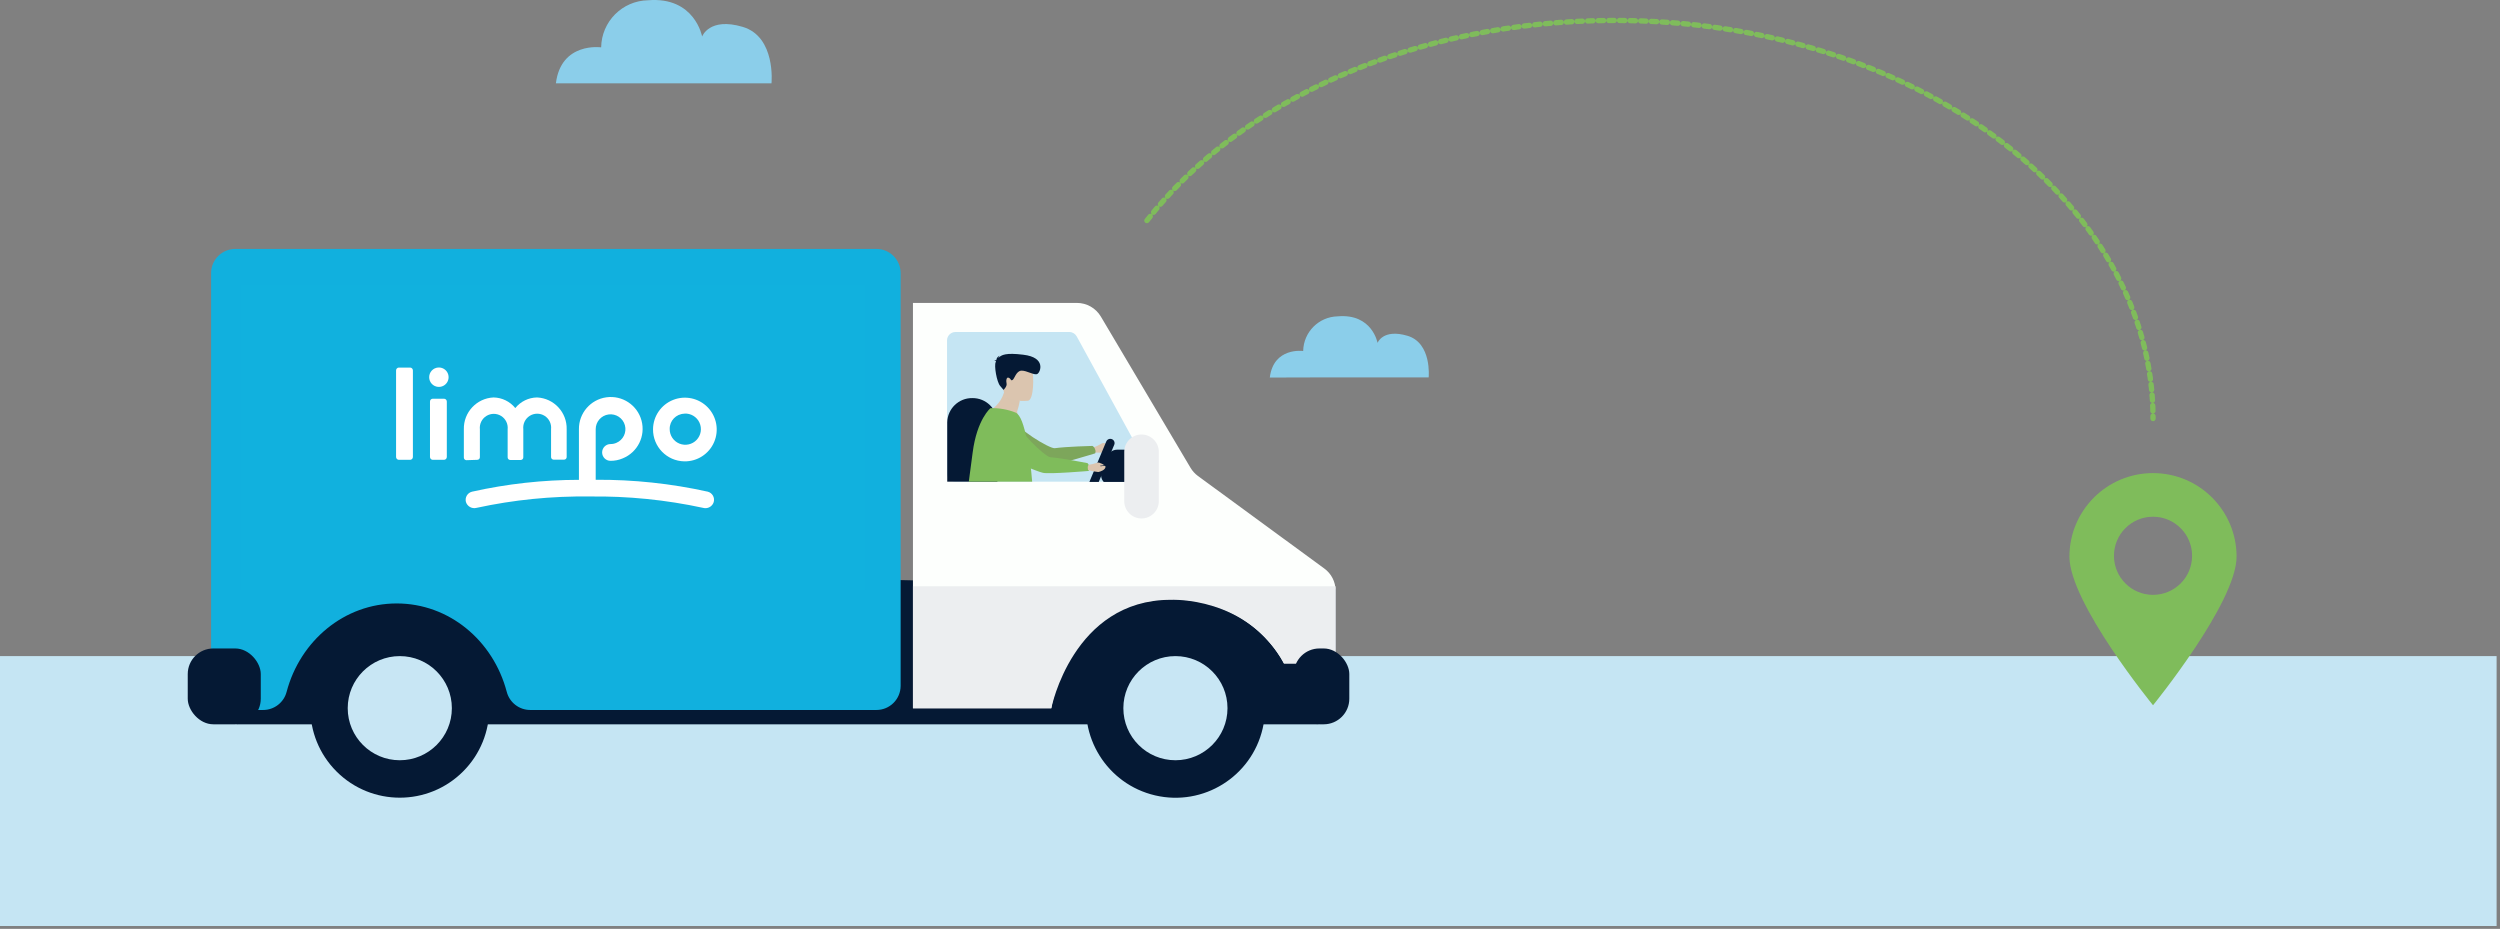 <?xml version="1.0" encoding="UTF-8"?>
<svg width="471px" height="175px" viewBox="0 0 471 175" version="1.1" xmlns="http://www.w3.org/2000/svg" xmlns:xlink="http://www.w3.org/1999/xlink">
    <rect x="0" y="0" width="471" height="175" fill="#808080" stroke="none"/>
    <title>Slice 1</title>
    <g id="Page-1" stroke="none" stroke-width="1" fill="none" fill-rule="evenodd">
        <g id="limpo_track" transform="translate(0, 0)">
            <rect id="Rectangle" fill="#C5E5F3" fill-rule="nonzero" x="0" y="123.61" width="470.36" height="50.85"></rect>
            <path d="M405.63,89.13 C396.935,89.13 389.886,96.175 389.88,104.87 C389.88,113.57 405.63,132.87 405.63,132.87 C405.63,132.87 421.37,113.54 421.37,104.87 C421.37,96.177 414.323,89.13 405.63,89.13 L405.63,89.13 Z M405.63,112.07 C401.565,112.07 398.27,108.774 398.27,104.71 C398.27,100.645 401.565,97.35 405.63,97.35 C409.695,97.35 412.99,100.645 412.99,104.71 C412.993,106.662 412.218,108.536 410.837,109.917 C409.456,111.298 407.583,112.072 405.63,112.07 L405.63,112.07 Z" id="Shape" fill="#7FBC5B" fill-rule="nonzero"></path>
            <path d="M248,136.46 L45,136.46 C43.515,136.449 42.315,135.245 42.31,133.76 L42.31,133.76 C42.315,132.276 43.517,131.075 45,131.07 L248,131.07 C249.483,131.075 250.685,132.276 250.69,133.76 L250.69,133.76 C250.685,135.245 249.485,136.449 248,136.46 Z" id="Path" fill="#051934" fill-rule="nonzero"></path>
            <polygon id="Path" fill="#051934" fill-rule="nonzero" points="251.62 111.05 44.35 106.61 44.35 134.59 251.62 134.59"></polygon>
            <path d="M165.1,46.9 L44.35,46.9 C41.835,46.889 39.787,48.915 39.77,51.43 L39.77,129.23 C39.787,131.744 41.835,133.771 44.35,133.76 L49.58,133.76 C51.66,133.758 53.477,132.353 54,130.34 C56.54,120.73 64.86,113.69 74.74,113.69 C84.62,113.69 92.93,120.69 95.47,130.34 C95.998,132.358 97.824,133.764 99.91,133.76 L165.1,133.76 C167.615,133.771 169.663,131.744 169.68,129.23 L169.68,51.43 C169.663,48.915 167.615,46.889 165.1,46.9 Z" id="Path" fill="#11B0DE" fill-rule="nonzero"></path>
            <path d="M172,57.07 L202.87,57.07 C204.728,57.064 206.451,58.042 207.4,59.64 L224.3,88.14 C224.66,88.741 225.136,89.264 225.7,89.68 L249.5,107.11 C250.826,108.073 251.614,109.611 251.62,111.25 L251.62,125 L241.9,125 C241.9,125 236.22,112.87 220.58,112.87 C204.94,112.87 199,127.37 198.06,133.42 L172,133.42 L172,57.07 Z" id="Path" fill="#FDFFFD" fill-rule="nonzero"></path>
            <path d="M201.5,62.55 L180,62.55 C179.126,62.555 178.42,63.265 178.42,64.14 L178.42,89.14 C178.415,89.562 178.579,89.969 178.876,90.27 C179.173,90.57 179.577,90.74 180,90.74 L215.14,90.74 C215.7,90.737 216.217,90.441 216.502,89.959 C216.787,89.477 216.798,88.881 216.53,88.39 L202.86,63.39 C202.589,62.887 202.071,62.567 201.5,62.55 L201.5,62.55 Z" id="Path" fill="#C5E5F3" fill-rule="nonzero"></path>
            <path d="M251.62,110.45 L172,110.45 L172,133.45 L198.06,133.45 C198.06,133.45 202.12,113 220.58,113 C220.58,113 235,112.28 241.9,125 L251.62,125 L251.62,110.45 Z" id="Path" fill="#ECEEF0" fill-rule="nonzero"></path>
            <circle id="Oval" fill="#051934" fill-rule="nonzero" transform="translate(221.465, 133.435) rotate(-76.88) translate(-221.465, -133.435) " cx="221.465" cy="133.435" r="16.86"></circle>
            <circle id="Oval" fill="#051934" fill-rule="nonzero" transform="translate(75.321, 133.423) rotate(-45) translate(-75.321, -133.423) " cx="75.321" cy="133.423" r="16.86"></circle>
            <circle id="Oval" fill="#C8E6F4" fill-rule="nonzero" cx="75.32" cy="133.42" r="9.81"></circle>
            <circle id="Oval" fill="#C8E6F4" fill-rule="nonzero" cx="221.45" cy="133.42" r="9.81"></circle>
            <rect id="Rectangle" fill="#051934" fill-rule="nonzero" x="35.37" y="122.17" width="13.76" height="14.29" rx="4.82"></rect>
            <path d="M187.91,90.74 L178.46,90.74 L178.46,79.56 C178.515,77.002 180.622,74.966 183.18,75 L183.18,75 C185.748,74.966 187.861,77.012 187.91,79.58 L187.91,90.74 Z" id="Path" fill="#051934" fill-rule="nonzero"></path>
            <path d="M206.18,85.26 C206.83,85.305 207.483,85.288 208.13,85.21 C208.46,85.07 209.37,84.54 209.24,83.94 C209.15,83.57 208.48,84.16 208.24,84.05 C208,83.94 208.8,83.86 208.84,83.72 C208.88,83.58 208.15,83.51 207.89,83.46 C207.63,83.41 206.89,84.02 206.27,84.19 C205.65,84.36 206.18,85.26 206.18,85.26 Z" id="Path" fill="#DBC5AF" fill-rule="nonzero"></path>
            <path d="M185,83.5 C185,83.5 187.25,86.05 190,86.41 C192.75,86.77 196.78,87.59 198,87.6 C199.22,87.61 206.33,85.41 206.33,85.41 C206.426,85.179 206.426,84.92 206.33,84.69 C206.256,84.407 206.078,84.164 205.83,84.01 C205.83,84.01 200.98,84.13 198.72,84.44 C197.78,84.57 191.37,80.75 190.37,78.44 C189.91,77.55 185,83.5 185,83.5 Z" id="Path" fill="#7DA65B" fill-rule="nonzero"></path>
            <path d="M186.6,77.29 C188.042,78.115 189.708,78.465 191.36,78.29 C191.36,78.29 191.85,78.16 191.61,77.59 C191.76,77.12 191.74,77.17 191.83,76.82 C191.95,76.409 192.043,75.992 192.11,75.57 L190.71,74.09 L189.38,72.68 C189.246,74.573 188.212,76.288 186.6,77.29 Z" id="Path" fill="#DBC5AF" fill-rule="nonzero"></path>
            <path d="M189.16,74 C189.673,75.246 190.622,76.263 191.83,76.86 C192.05,76.07 192.19,75.24 192.19,75.24 L190.71,74.13 L189.16,74 Z" id="Path" fill="#DBC5AF" fill-rule="nonzero" opacity="0.15" style="mix-blend-mode: multiply;"></path>
            <path d="M193.69,75.5 C193.69,75.5 189.33,76.04 189.03,73.37 C188.73,70.7 188,69 190.72,68.49 C193.44,67.98 194.15,69 194.47,69.87 C194.79,70.74 194.81,75.29 193.69,75.5 Z" id="Path" fill="#DBC5AF" fill-rule="nonzero"></path>
            <path d="M187.65,68.06 C187.65,68.06 187.52,67.97 187.32,67.95 C187.439,67.892 187.568,67.861 187.7,67.86 C187.736,67.452 188.017,67.107 188.41,66.99 C188.248,67.079 188.134,67.237 188.1,67.42 C188.68,66.86 189.47,66.42 192.78,66.83 C197.14,67.34 196.02,70.13 195.44,70.45 C194.86,70.77 193.44,69.79 192.44,69.83 C191.44,69.87 191.13,71.39 190.76,71.59 C190.39,71.79 190.55,71.42 190.07,71.18 C189.59,70.94 189.52,71.75 189.64,72.27 C189.76,72.79 189.07,73.46 189.07,73.46 L188.43,72.71 C187.78,71.96 187.26,68.87 187.59,68.23 L187.65,68.06 Z" id="Path" fill="#051934" fill-rule="nonzero"></path>
            <path d="M184.67,82.26 C184.67,82.26 186.32,85.26 188.91,86.19 C191.5,87.12 195.27,88.8 196.49,89.08 C197.71,89.36 205.09,88.73 205.09,88.73 C205.22,88.517 205.267,88.264 205.22,88.02 C205.202,87.731 205.081,87.458 204.88,87.25 C204.88,87.25 200.12,86.32 197.88,86.14 C196.88,86.06 191.5,80.95 191.02,78.49 C190.79,77.52 184.67,82.26 184.67,82.26 Z" id="Path" fill="#7FBC5B" fill-rule="nonzero"></path>
            <path d="M194.46,90.74 C194.06,85.99 193.16,78.53 191.36,77.74 C189.849,77.133 188.228,76.847 186.6,76.9 C186.6,76.9 184.06,78.99 183.25,85.25 C183,87.25 182.74,89.08 182.52,90.75 L194.46,90.74 Z" id="Path" fill="#7FBC5B" fill-rule="nonzero"></path>
            <path d="M207,90.8 L209.92,83.8 C210.006,83.602 210.009,83.379 209.928,83.179 C209.847,82.98 209.689,82.821 209.49,82.74 C209.073,82.567 208.595,82.763 208.42,83.18 L205.24,90.8 L207,90.8 Z" id="Path" fill="#051934" fill-rule="nonzero"></path>
            <path d="M207.94,90.8 L217.35,90.8 L215.83,86.14 C215.548,85.278 214.737,84.701 213.83,84.72 L210.48,84.72 C209.615,84.723 208.844,85.266 208.55,86.08 L207.55,88.77 C207.358,89.316 207.402,89.917 207.67,90.43 L207.94,90.8 Z" id="Path" fill="#051934" fill-rule="nonzero"></path>
            <path d="M215.06,97.68 L215.06,97.68 C213.267,97.674 211.815,96.222 211.81,94.43 L211.81,85.12 C211.81,83.323 213.263,81.865 215.06,81.86 L215.06,81.86 C216.858,81.865 218.315,83.321 218.32,85.12 L218.32,94.43 C218.314,96.226 216.857,97.68 215.06,97.68 L215.06,97.68 Z" id="Path" fill="#ECEEF0" fill-rule="nonzero"></path>
            <rect id="Rectangle" fill="#11B0DE" fill-rule="nonzero" opacity="0.3" style="mix-blend-mode: multiply;" x="45.34" y="53.87" width="117.66" height="57.15"></rect>
            <path d="M205,88.56 C205.626,88.745 206.269,88.869 206.92,88.93 C207.28,88.87 208.28,88.54 208.28,87.93 C208.28,87.55 207.49,87.93 207.28,87.81 C207.07,87.69 207.87,87.75 207.94,87.62 C208.01,87.49 207.31,87.26 207.06,87.16 C206.81,87.06 205.95,87.49 205.33,87.52 C204.71,87.55 205,88.56 205,88.56 Z" id="Path" fill="#DBC5AF" fill-rule="nonzero"></path>
            <rect id="Rectangle" fill="#051934" fill-rule="nonzero" x="243.76" y="122.17" width="10.45" height="14.29" rx="4.82"></rect>
            <path d="M77.3,69.25 L75.11,69.25 C74.828,69.276 74.614,69.516 74.62,69.8 L74.62,86.09 C74.619,86.369 74.831,86.604 75.11,86.63 L77.3,86.63 C77.579,86.604 77.791,86.369 77.79,86.09 L77.79,69.8 C77.796,69.516 77.582,69.276 77.3,69.25 L77.3,69.25 Z" id="Path" fill="#FFFFFF" fill-rule="nonzero"></path>
            <path d="M83.68,75.12 L81.5,75.12 C81.362,75.127 81.233,75.19 81.141,75.293 C81.049,75.396 81.002,75.532 81.01,75.67 L81.01,86.09 C81.009,86.369 81.221,86.604 81.5,86.63 L83.68,86.63 C83.963,86.609 84.181,86.373 84.18,86.09 L84.18,75.67 C84.191,75.381 83.969,75.136 83.68,75.12 L83.68,75.12 Z" id="Path" fill="#FFFFFF" fill-rule="nonzero"></path>
            <path d="M82.55,69.24 C81.594,69.31 80.855,70.106 80.855,71.065 C80.855,72.023 81.594,72.819 82.55,72.89 C83.234,72.94 83.889,72.604 84.247,72.018 C84.605,71.433 84.605,70.696 84.247,70.111 C83.889,69.525 83.234,69.189 82.55,69.24 L82.55,69.24 Z" id="Path" fill="#FFFFFF" fill-rule="nonzero"></path>
            <path d="M128.93,86.92 C131.359,86.96 133.573,85.532 134.537,83.302 C135.501,81.072 135.025,78.481 133.332,76.739 C131.639,74.996 129.062,74.447 126.806,75.348 C124.549,76.248 123.059,78.42 123.03,80.85 C122.991,84.152 125.628,86.865 128.93,86.92 L128.93,86.92 Z M128.93,77.92 C130.135,77.846 131.264,78.517 131.774,79.611 C132.285,80.706 132.074,82.001 131.243,82.877 C130.412,83.754 129.129,84.032 128.009,83.58 C126.89,83.128 126.16,82.037 126.17,80.83 C126.142,79.273 127.373,77.983 128.93,77.94 L128.93,77.92 Z" id="Shape" fill="#FFFFFF" fill-rule="nonzero"></path>
            <path d="M133.34,92.63 C126.41,91.094 119.328,90.343 112.23,90.39 L112.23,80.87 C112.223,79.464 113.26,78.271 114.653,78.082 C116.045,77.892 117.363,78.765 117.732,80.121 C118.101,81.478 117.407,82.897 116.11,83.44 C115.766,83.588 115.395,83.663 115.02,83.66 C114.147,83.66 113.44,84.367 113.44,85.24 C113.44,86.112 114.147,86.82 115.02,86.82 C115.818,86.826 116.608,86.666 117.34,86.35 C120.139,85.205 121.649,82.157 120.864,79.237 C120.078,76.317 117.242,74.438 114.247,74.853 C111.251,75.267 109.033,77.846 109.07,80.87 L109.07,90.4 C102.299,90.406 95.549,91.154 88.94,92.63 C88.526,92.729 88.17,92.99 87.952,93.355 C87.733,93.721 87.671,94.158 87.78,94.57 C88.04,95.417 88.923,95.907 89.78,95.68 C96.789,94.16 103.949,93.442 111.12,93.54 C118.291,93.446 125.45,94.164 132.46,95.68 C132.6,95.719 132.745,95.739 132.89,95.74 C133.619,95.747 134.264,95.269 134.47,94.57 C134.58,94.162 134.522,93.728 134.31,93.364 C134.097,93 133.748,92.735 133.34,92.63 Z" id="Path" fill="#FFFFFF" fill-rule="nonzero"></path>
            <path d="M89.94,86.63 C90.07,86.624 90.193,86.568 90.281,86.472 C90.369,86.376 90.415,86.25 90.41,86.12 L90.41,80.88 L90.41,80.88 L90.41,80.88 C90.303,79.879 90.776,78.904 91.63,78.37 C92.483,77.836 93.567,77.836 94.42,78.37 C95.274,78.904 95.747,79.879 95.64,80.88 L95.64,86.15 C95.635,86.281 95.682,86.41 95.773,86.506 C95.863,86.602 95.988,86.657 96.12,86.66 L98.12,86.66 C98.25,86.654 98.373,86.598 98.461,86.502 C98.549,86.406 98.595,86.28 98.59,86.15 L98.59,80.85 C98.483,79.849 98.956,78.874 99.81,78.34 C100.663,77.806 101.747,77.806 102.6,78.34 C103.454,78.874 103.927,79.849 103.82,80.85 L103.82,80.85 L103.82,80.85 L103.82,86.09 C103.815,86.22 103.861,86.346 103.949,86.442 C104.037,86.538 104.16,86.594 104.29,86.6 L106.29,86.6 C106.42,86.594 106.543,86.538 106.631,86.442 C106.719,86.346 106.765,86.22 106.76,86.09 L106.76,80.88 L106.76,80.88 L106.76,80.88 C106.845,77.694 104.364,75.026 101.18,74.88 C99.584,74.905 98.082,75.638 97.08,76.88 C96.078,75.638 94.576,74.905 92.98,74.88 C89.795,75.026 87.31,77.692 87.39,80.88 L87.39,80.88 L87.39,86.19 C87.385,86.321 87.432,86.45 87.523,86.546 C87.613,86.642 87.738,86.697 87.87,86.7 L89.94,86.63 Z" id="Path" fill="#FFFFFF" fill-rule="nonzero"></path>
            <path d="M216.08,41.55 C233.58,19.03 266.47,3.85 304.15,3.85 C360.2,3.85 405.63,37.41 405.63,78.85" id="Path" stroke="#7FBC5B" stroke-linecap="round" stroke-linejoin="round" stroke-dasharray="1"></path>
            <path d="M119.18,15.7 L145.35,15.7 C145.35,15.7 146.22,6.93 139.92,5.06 C133.62,3.19 132.28,6.88 132.28,6.88 C132.28,6.88 130.9,-0.68 122.08,0.05 C117.23,0.146 113.329,4.069 113.26,8.92 C113.26,8.92 105.7,7.85 104.73,15.7 L119.18,15.7 Z" id="Path" fill="#8BCEEA" fill-rule="nonzero"></path>
            <path d="M249.87,71.1 L269.16,71.1 C269.16,71.1 269.8,64.63 265.16,63.26 C260.52,61.89 259.53,64.6 259.53,64.6 C259.53,64.6 258.53,59.03 252.02,59.6 C248.452,59.68 245.584,62.561 245.52,66.13 C245.52,66.13 239.94,65.34 239.23,71.13 L249.87,71.1 Z" id="Path" fill="#8BCEEA" fill-rule="nonzero"></path>
        </g>
    </g>
</svg>